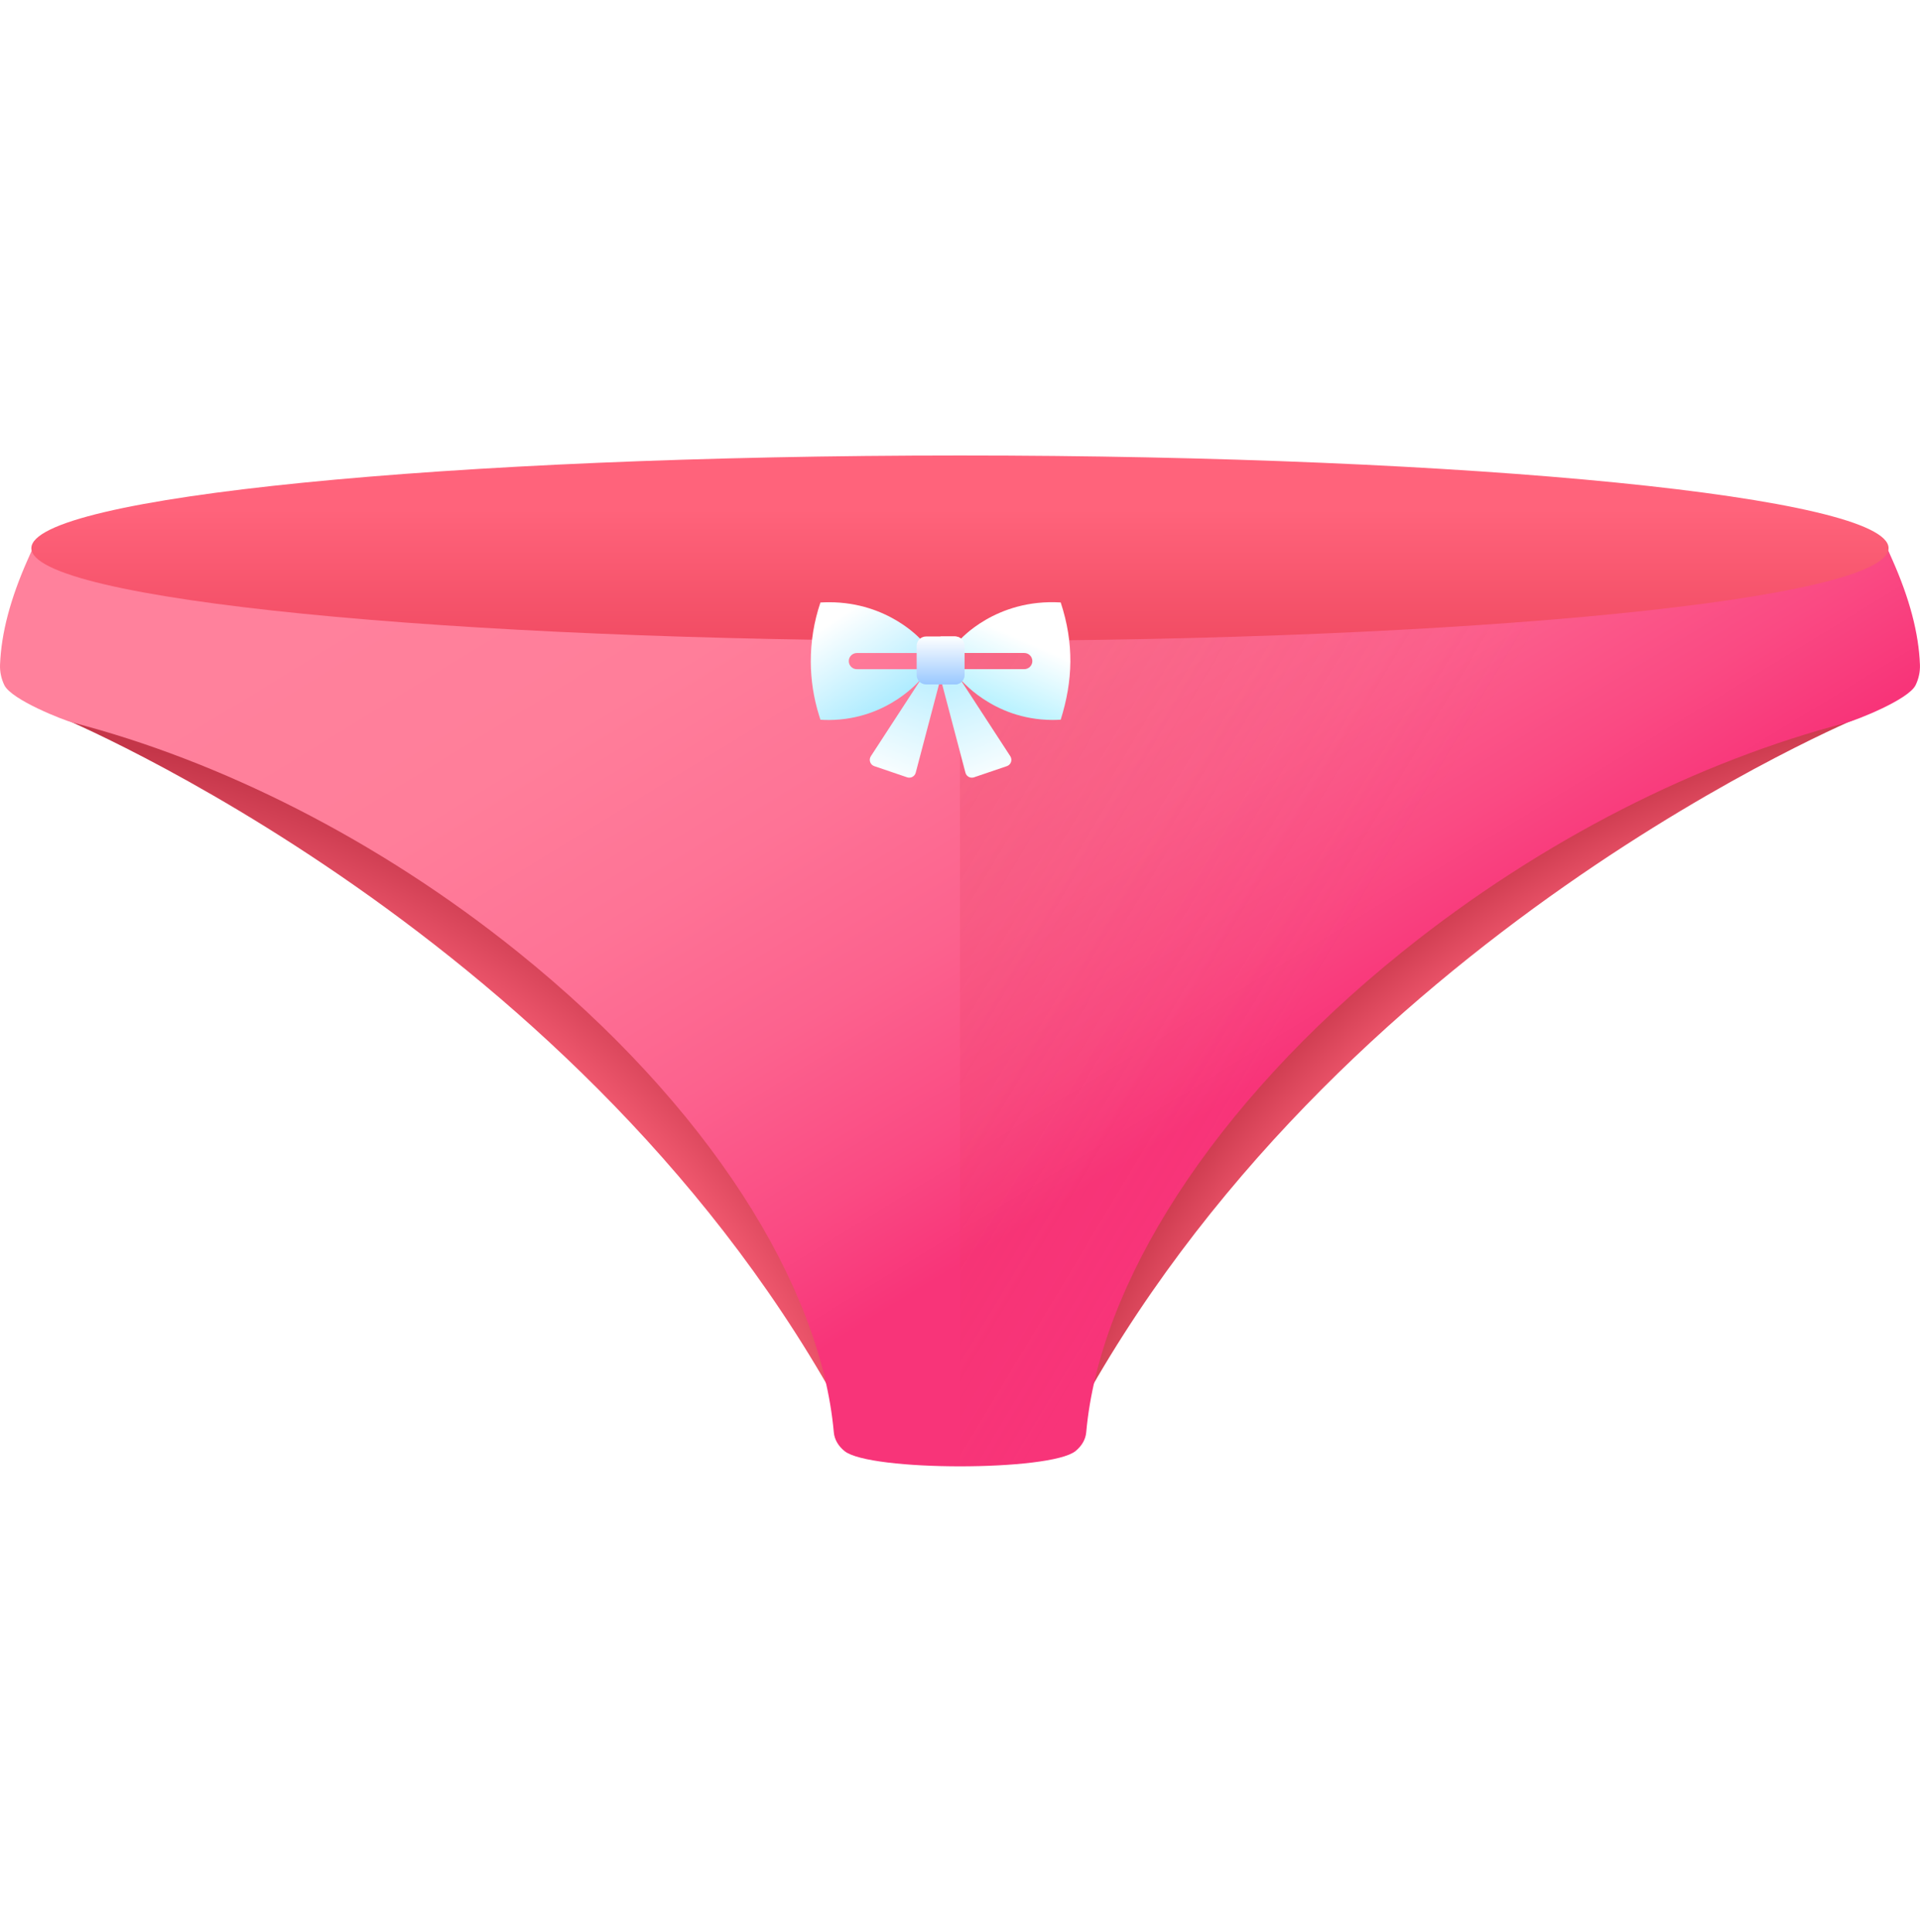<svg width="169" height="170" viewBox="0 0 169 170" fill="none" xmlns="http://www.w3.org/2000/svg">
<g id="panties" clip-path="url(#clip0)">
<g id="Group">
<g id="Group_2">
<path id="Vector" d="M5.13 63.036C5.13 63.036 51.692 82.175 74.623 125.149C74.623 125.149 70.438 64.644 5.13 63.036V63.036Z" fill="url(#paint0_radial)"/>
<path id="Vector_2" d="M163.868 63.033C163.868 63.033 117.307 82.176 94.379 125.151C94.379 125.151 98.559 64.646 163.868 63.033V63.033Z" fill="url(#paint1_radial)"/>
</g>
<path id="Vector_3" d="M168.995 58.493C169.019 59.118 168.885 59.723 168.619 60.28C167.994 61.587 163.31 63.397 162.518 63.603C149.644 66.947 135.752 73.855 123.429 83.765C106.63 97.27 96.762 113.117 95.61 126.045C95.555 126.669 95.214 127.253 94.664 127.695C92.441 129.483 76.563 129.483 74.339 127.696C73.789 127.254 73.448 126.67 73.393 126.046C72.24 113.117 62.37 97.272 45.571 83.767C33.225 73.84 19.305 66.926 6.41 63.59C5.642 63.392 1.004 61.593 0.379 60.285C0.113 59.729 -0.02 59.124 0.003 58.499C0.111 55.713 0.914 52.681 2.444 49.234L3.038 47.897L165.96 47.892L166.553 49.229C168.084 52.675 168.887 55.707 168.995 58.493Z" fill="url(#paint2_linear)"/>
<g id="Vector_4" filter="url(#filter0_f)">
<path d="M165.957 47.893L84.497 47.895L84.499 129.037C89.025 129.037 93.55 128.59 94.662 127.696C95.212 127.254 95.552 126.67 95.608 126.046C96.76 113.117 106.628 97.271 123.427 83.765C135.75 73.856 149.641 66.948 162.516 63.604C163.308 63.398 167.992 61.587 168.617 60.28C168.883 59.724 169.017 59.119 168.993 58.494C168.885 55.708 168.082 52.675 166.551 49.23L165.957 47.893Z" fill="url(#paint3_linear)"/>
</g>
<path id="Vector_5" d="M84.497 56.398C129.639 56.397 166.234 52.743 166.233 48.238C166.233 43.732 129.638 40.081 84.496 40.083C39.354 40.084 2.76 43.738 2.76 48.243C2.76 52.749 39.355 56.4 84.497 56.398Z" fill="url(#paint4_linear)"/>
</g>
<g id="Group_3" filter="url(#filter1_d)">
<path id="Vector_6" d="M82.791 59.493L80.602 67.798C80.515 68.126 80.168 68.312 79.847 68.203L76.956 67.22C76.594 67.097 76.445 66.667 76.653 66.347L81.117 59.493H82.791Z" fill="url(#paint5_linear)"/>
<path id="Vector_7" d="M88.625 67.22L85.734 68.203C85.412 68.312 85.066 68.126 84.979 67.797L82.79 59.492H84.464L88.927 66.346C89.136 66.666 88.987 67.097 88.625 67.22V67.22Z" fill="url(#paint6_linear)"/>
<path id="Subtract" d="M81.115 57.266V56.141C81.115 56.141 78.242 52.796 72.977 52.796C72.728 52.796 72.474 52.804 72.215 52.819C71.642 54.511 71.359 56.276 71.366 58.041C71.373 59.627 71.615 61.213 72.092 62.746L72.215 63.137C72.475 63.153 72.729 63.16 72.979 63.159C78.243 63.132 81.115 59.496 81.115 59.496V58.688C81.115 58.688 81.115 58.688 81.115 58.688H75.422C75.03 58.688 74.711 58.37 74.711 57.977C74.711 57.585 75.029 57.266 75.422 57.266H81.115C81.115 57.266 81.115 57.266 81.115 57.266Z" fill="url(#paint7_linear)"/>
<path id="Subtract_2" d="M93.364 63.133C93.894 61.444 94.2 59.764 94.214 58.037C94.226 56.359 93.964 54.637 93.364 52.815C87.615 52.469 84.464 56.137 84.464 56.137V57.262C84.464 57.262 84.464 57.262 84.464 57.262H90.157C90.549 57.262 90.868 57.58 90.868 57.973C90.868 58.366 90.549 58.684 90.157 58.684H84.464C84.464 58.684 84.464 58.684 84.464 58.684L84.464 59.492C84.464 59.492 87.337 63.128 92.601 63.155C92.85 63.156 93.105 63.149 93.364 63.133Z" fill="url(#paint8_linear)"/>
<g id="Vector_8" filter="url(#filter2_d)">
<path d="M84.894 56.541V59.097C84.894 59.556 84.522 59.928 84.062 59.928H81.516C81.057 59.928 80.684 59.556 80.684 59.097V56.541C80.684 56.082 81.057 55.71 81.516 55.71H84.062C84.522 55.71 84.894 56.082 84.894 56.541Z" fill="url(#paint9_linear)"/>
<path d="M84.894 56.541V59.097C84.894 59.556 84.522 59.928 84.062 59.928H82.789V55.71H84.062C84.522 55.71 84.894 56.082 84.894 56.541Z" fill="url(#paint10_linear)"/>
</g>
</g>
</g>
<defs>
<filter id="filter0_f" x="78.497" y="41.892" width="96.501" height="93.145" filterUnits="userSpaceOnUse" color-interpolation-filters="sRGB">
<feFlood flood-opacity="0" result="BackgroundImageFix"/>
<feBlend mode="normal" in="SourceGraphic" in2="BackgroundImageFix" result="shape"/>
<feGaussianBlur stdDeviation="3" result="effect1_foregroundBlur"/>
</filter>
<filter id="filter1_d" x="71.166" y="52.792" width="23.248" height="15.842" filterUnits="userSpaceOnUse" color-interpolation-filters="sRGB">
<feFlood flood-opacity="0" result="BackgroundImageFix"/>
<feColorMatrix in="SourceAlpha" type="matrix" values="0 0 0 0 0 0 0 0 0 0 0 0 0 0 0 0 0 0 127 0"/>
<feOffset dy="0.2"/>
<feGaussianBlur stdDeviation="0.1"/>
<feColorMatrix type="matrix" values="0 0 0 0 0 0 0 0 0 0 0 0 0 0 0 0 0 0 0.15 0"/>
<feBlend mode="normal" in2="BackgroundImageFix" result="effect1_dropShadow"/>
<feBlend mode="normal" in="SourceGraphic" in2="effect1_dropShadow" result="shape"/>
</filter>
<filter id="filter2_d" x="80.484" y="55.61" width="4.609" height="4.618" filterUnits="userSpaceOnUse" color-interpolation-filters="sRGB">
<feFlood flood-opacity="0" result="BackgroundImageFix"/>
<feColorMatrix in="SourceAlpha" type="matrix" values="0 0 0 0 0 0 0 0 0 0 0 0 0 0 0 0 0 0 127 0"/>
<feOffset dy="0.1"/>
<feGaussianBlur stdDeviation="0.1"/>
<feColorMatrix type="matrix" values="0 0 0 0 0 0 0 0 0 0 0 0 0 0 0 0 0 0 0.35 0"/>
<feBlend mode="normal" in2="BackgroundImageFix" result="effect1_dropShadow"/>
<feBlend mode="normal" in="SourceGraphic" in2="effect1_dropShadow" result="shape"/>
</filter>
<radialGradient id="paint0_radial" cx="0" cy="0" r="1" gradientUnits="userSpaceOnUse" gradientTransform="translate(-6.35 158.255) rotate(-55.518) scale(94.753)">
<stop offset="0.869" stop-color="#FF637B"/>
<stop offset="1" stop-color="#C43649"/>
</radialGradient>
<radialGradient id="paint1_radial" cx="0" cy="0" r="1" gradientUnits="userSpaceOnUse" gradientTransform="translate(185.953 159.827) rotate(-121.342) scale(100.801)">
<stop offset="0.897" stop-color="#FF637B"/>
<stop offset="1" stop-color="#C53548"/>
</radialGradient>
<linearGradient id="paint2_linear" x1="67.947" y1="29.199" x2="109.027" y2="96.38" gradientUnits="userSpaceOnUse">
<stop stop-color="#FF819C"/>
<stop offset="0.259" stop-color="#FF7E9A"/>
<stop offset="0.476" stop-color="#FE7396"/>
<stop offset="0.676" stop-color="#FC628E"/>
<stop offset="0.867" stop-color="#FA4A83"/>
<stop offset="1" stop-color="#F83479"/>
</linearGradient>
<linearGradient id="paint3_linear" x1="118.173" y1="84.229" x2="-65.044" y2="-25.759" gradientUnits="userSpaceOnUse">
<stop stop-color="#E63950" stop-opacity="0"/>
<stop offset="0.047" stop-color="#E4354B" stop-opacity="0.047"/>
<stop offset="0.467" stop-color="#D31822" stop-opacity="0.467"/>
<stop offset="0.799" stop-color="#C90709" stop-opacity="0.799"/>
<stop offset="1" stop-color="#C50000"/>
</linearGradient>
<linearGradient id="paint4_linear" x1="84.496" y1="44.791" x2="84.497" y2="66.193" gradientUnits="userSpaceOnUse">
<stop stop-color="#FF637B"/>
<stop offset="1" stop-color="#E63950"/>
</linearGradient>
<linearGradient id="paint5_linear" x1="75.814" y1="78.174" x2="82.791" y2="59.493" gradientUnits="userSpaceOnUse">
<stop offset="0.48" stop-color="white"/>
<stop offset="1" stop-color="#BDEFFF"/>
</linearGradient>
<linearGradient id="paint6_linear" x1="87.696" y1="68.931" x2="84.176" y2="59.492" gradientUnits="userSpaceOnUse">
<stop stop-color="white"/>
<stop offset="1" stop-color="#BFF0FF"/>
</linearGradient>
<linearGradient id="paint7_linear" x1="73.788" y1="54.148" x2="80.653" y2="64.974" gradientUnits="userSpaceOnUse">
<stop stop-color="white"/>
<stop offset="1" stop-color="#89E3FF"/>
</linearGradient>
<linearGradient id="paint8_linear" x1="87.168" y1="54.848" x2="84.464" y2="61.097" gradientUnits="userSpaceOnUse">
<stop stop-color="white"/>
<stop offset="1" stop-color="#B3F1FF"/>
</linearGradient>
<linearGradient id="paint9_linear" x1="82.789" y1="55.71" x2="82.789" y2="59.928" gradientUnits="userSpaceOnUse">
<stop stop-color="white"/>
<stop offset="1" stop-color="#99C8FF"/>
</linearGradient>
<linearGradient id="paint10_linear" x1="82.789" y1="55.71" x2="82.789" y2="59.928" gradientUnits="userSpaceOnUse">
<stop stop-color="white"/>
<stop offset="1" stop-color="#99C8FF"/>
</linearGradient>
<clipPath id="clip0">
<rect width="169" height="169" fill="white" transform="translate(0 0.06)"/>
</clipPath>
</defs>
</svg>

